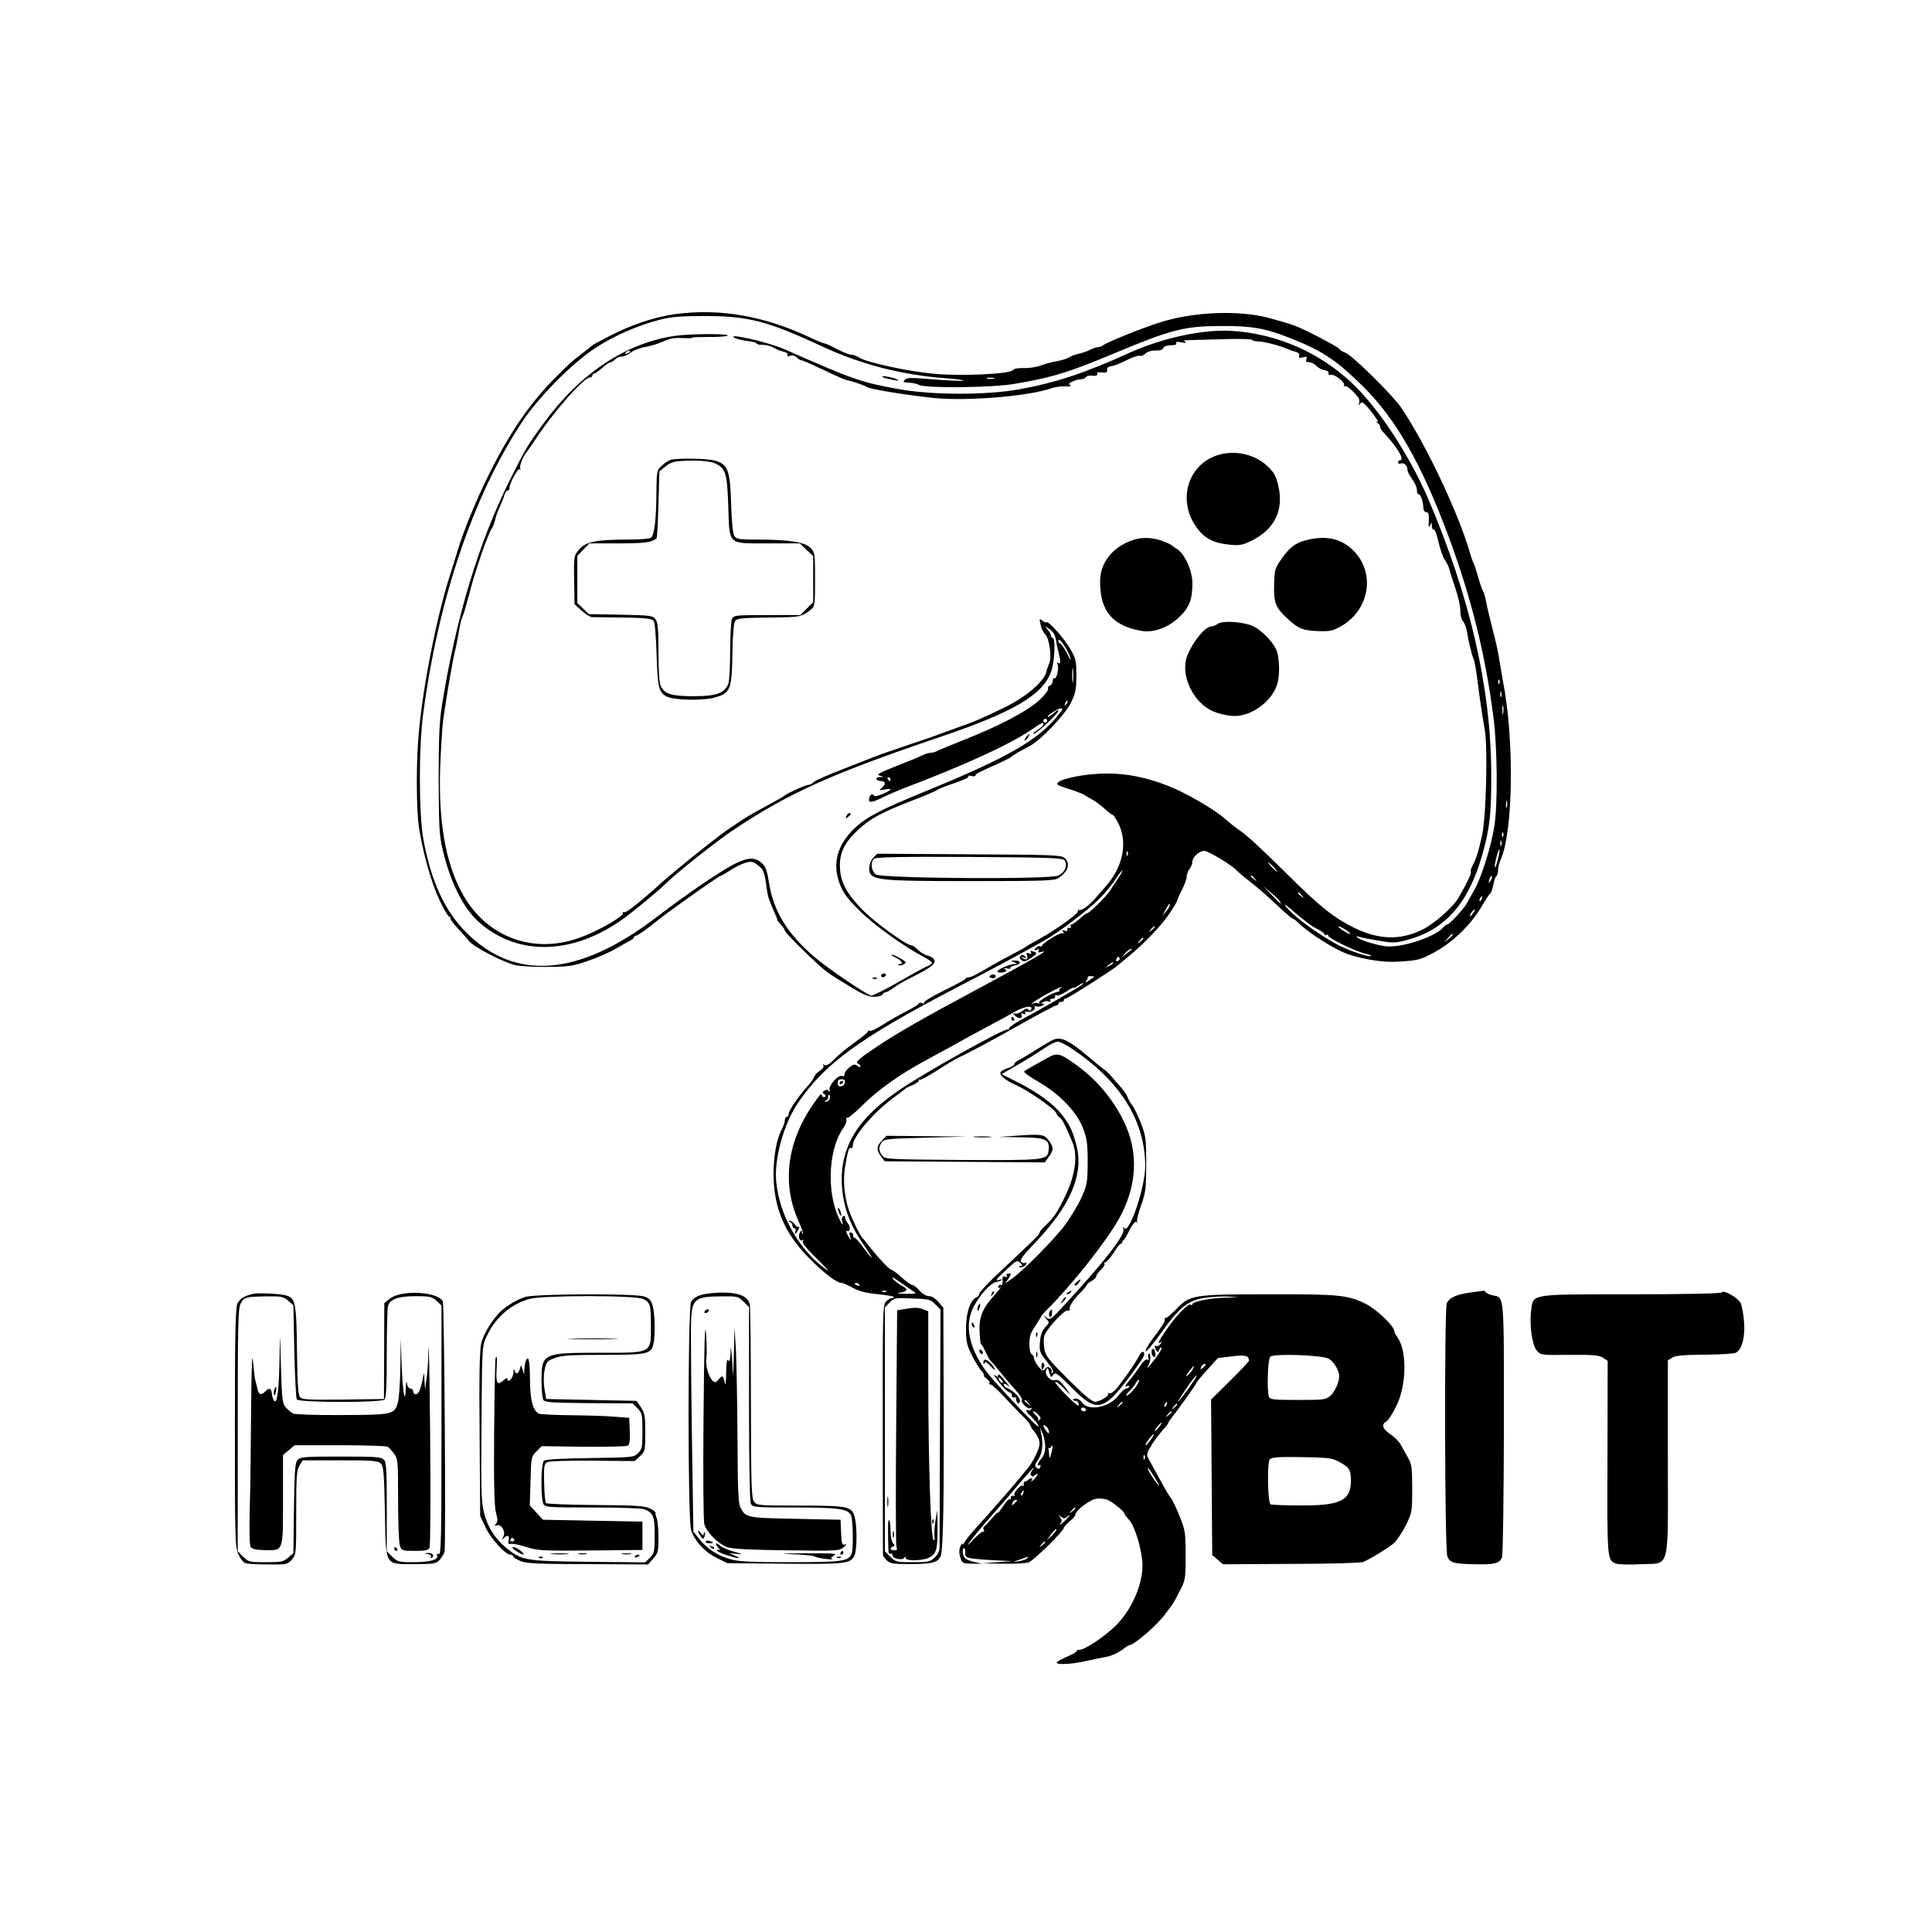 <?xml version="1.0" standalone="no"?>
<!DOCTYPE svg PUBLIC "-//W3C//DTD SVG 20010904//EN"
 "http://www.w3.org/TR/2001/REC-SVG-20010904/DTD/svg10.dtd">
<svg version="1.0" xmlns="http://www.w3.org/2000/svg"
 width="1024pt" height="1024pt" viewBox="0 0 1024 1024"
 preserveAspectRatio="xMidYMid meet">

<g transform="translate(0,1024) scale(0.1,-0.1)"
fill="#000000" stroke="none">
<path d="M3579 8575 c-110 -15 -236 -57 -352 -118 -45 -23 -84 -44 -87 -47 -3
-3 -25 -21 -50 -40 -64 -49 -62 -48 -140 -125 -138 -137 -245 -292 -357 -516
-70 -141 -137 -304 -168 -409 -7 -25 -25 -80 -38 -122 -70 -216 -144 -586
-167 -838 -15 -152 -14 -412 1 -508 21 -135 66 -294 109 -384 23 -49 47 -88
53 -88 5 0 8 -3 4 -6 -3 -4 14 -27 38 -53 24 -25 52 -58 64 -72 20 -25 150
-95 226 -120 26 -9 87 -14 175 -14 125 1 142 3 226 32 50 17 117 46 148 65 31
18 66 37 77 43 10 5 19 13 19 17 0 5 4 8 10 8 8 0 65 40 111 78 58 48 332 242
343 242 3 0 24 13 48 28 24 16 59 33 79 39 32 9 40 8 67 -14 30 -23 34 -33 46
-124 6 -43 12 -60 38 -119 11 -25 20 -46 19 -48 -1 -1 8 -12 19 -24 11 -12 20
-26 20 -31 0 -11 174 -182 221 -217 18 -14 74 -49 124 -79 70 -43 99 -55 130
-54 21 0 41 6 43 12 2 6 8 11 14 11 6 0 25 10 42 23 17 13 56 36 86 51 109 54
138 75 133 95 -3 11 -17 21 -33 25 -16 3 -40 17 -54 31 -14 14 -30 25 -37 25
-24 0 -186 117 -250 180 -84 84 -119 144 -126 214 -8 86 16 142 91 214 68 64
131 98 312 167 54 21 105 43 113 49 7 5 49 22 92 36 44 15 76 30 72 35 -5 4 2
5 15 2 12 -3 22 -2 22 3 0 8 12 14 125 65 33 15 62 30 65 33 5 7 42 29 93 55
63 33 190 166 224 234 24 50 28 70 28 143 0 77 -3 90 -32 140 -32 56 -118 152
-127 142 -3 -3 -13 1 -22 9 -15 12 -16 10 -9 -21 4 -19 15 -43 25 -52 22 -21
36 -127 21 -154 -5 -11 -12 -31 -15 -45 -11 -50 -108 -133 -218 -187 -137 -66
-158 -75 -263 -112 -49 -18 -99 -36 -110 -40 -11 -4 -67 -24 -125 -43 -107
-36 -159 -54 -195 -68 -11 -4 -85 -33 -163 -64 -79 -30 -151 -62 -159 -70 -8
-8 -20 -15 -28 -15 -15 0 -108 -42 -127 -57 -7 -6 -44 -27 -83 -48 -103 -56
-105 -57 -170 -100 -68 -46 -65 -43 -125 -90 -25 -19 -56 -44 -70 -55 -58 -45
-177 -144 -210 -174 -102 -93 -182 -156 -191 -151 -5 4 -8 2 -7 -4 5 -18 -136
-98 -232 -132 -251 -90 -502 9 -626 247 -84 161 -120 372 -111 655 4 102 11
216 16 255 22 152 51 317 65 374 4 14 11 52 17 85 5 33 13 69 18 80 5 11 14
38 20 60 5 22 14 51 18 65 4 14 8 30 9 35 18 65 28 95 58 185 20 57 43 114 51
126 8 12 16 33 19 47 2 13 13 44 24 68 11 24 23 54 26 67 4 12 12 22 17 22 5
0 9 5 9 12 0 25 44 107 54 101 6 -3 8 -3 4 2 -8 8 13 66 32 87 6 7 27 38 48
69 97 148 256 328 290 329 6 0 12 5 12 10 0 6 4 10 9 10 6 0 25 14 43 30 18
17 38 30 44 30 6 0 17 7 24 15 7 8 23 15 35 15 12 0 35 10 50 22 15 12 49 25
75 29 26 4 69 17 95 29 35 16 62 21 101 18 30 -1 54 -1 54 2 0 3 37 4 82 4 45
-1 92 2 103 6 29 12 -195 12 -277 0 -260 -38 -501 -197 -694 -460 -89 -121
-98 -137 -182 -305 -165 -331 -285 -728 -359 -1190 -14 -87 -18 -170 -18 -395
1 -257 3 -294 22 -377 39 -166 109 -307 189 -378 206 -186 504 -178 774 20 72
54 180 143 225 188 52 51 268 222 346 274 296 199 529 303 1108 499 381 129
536 220 581 341 21 55 26 183 8 183 -4 0 -8 5 -8 12 0 6 -8 20 -17 31 -18 20
-18 20 9 3 19 -12 29 -30 34 -54 3 -21 10 -53 15 -72 12 -47 11 -63 -3 -54 -7
5 -8 3 -4 -5 11 -17 -3 -83 -15 -76 -5 4 -9 -3 -9 -13 0 -11 -7 -23 -16 -26
-8 -3 -12 -10 -9 -16 4 -6 -16 -32 -43 -58 -59 -57 -213 -139 -399 -212 -70
-28 -136 -55 -145 -60 -10 -6 -26 -10 -35 -10 -10 0 -29 -6 -43 -13 -14 -7
-76 -33 -138 -57 -92 -36 -109 -46 -90 -51 l23 -7 -23 -1 c-28 -1 -19 -21 9
-21 24 0 25 -18 2 -37 -16 -12 -15 -13 15 -8 17 4 32 4 32 2 0 -11 -81 -44
-86 -36 -9 15 -21 10 -27 -11 -7 -27 12 -26 71 3 26 13 72 33 102 45 330 125
563 232 679 309 70 47 71 48 71 33 0 -6 -15 -19 -32 -30 -18 -11 -27 -20 -20
-20 16 0 132 109 132 123 0 6 -10 1 -23 -11 -13 -12 -27 -22 -31 -22 -16 0 47
44 65 45 15 1 13 -4 -11 -34 -105 -132 -268 -226 -695 -401 -246 -101 -322
-140 -384 -199 -94 -89 -121 -189 -80 -296 18 -47 39 -76 103 -140 77 -77 234
-190 339 -245 26 -14 47 -28 47 -33 0 -4 -12 -13 -27 -19 -16 -7 -86 -45 -156
-86 -71 -40 -134 -71 -140 -69 -41 16 -229 144 -297 202 -146 124 -220 244
-244 396 -11 68 -18 87 -40 106 -34 29 -68 29 -132 -1 -69 -32 -257 -159 -429
-291 -409 -311 -745 -337 -1004 -77 -115 115 -186 271 -227 494 -24 131 -25
485 -1 664 80 607 264 1152 522 1544 89 135 264 312 390 395 98 65 227 121
345 151 59 15 110 19 240 19 229 -1 329 -27 615 -160 214 -99 426 -153 670
-171 55 -4 91 -10 80 -12 -10 -2 -81 1 -157 7 -117 10 -140 10 -152 -2 -12
-12 -9 -14 20 -15 19 -1 44 -6 55 -12 34 -19 386 -15 504 5 203 34 293 62 540
166 295 123 363 140 555 141 161 1 233 -11 363 -62 173 -68 243 -114 381 -248
182 -176 321 -419 468 -817 118 -321 192 -619 234 -950 20 -154 23 -454 5
-570 -16 -106 -66 -267 -103 -335 -17 -30 -36 -65 -43 -77 -15 -29 -93 -113
-104 -113 -5 0 -14 -7 -21 -15 -43 -52 -228 -112 -310 -100 -59 9 -139 35
-147 48 -3 5 -2 7 3 4 6 -3 51 -13 101 -21 83 -15 96 -15 154 0 204 52 330
191 404 448 41 145 50 218 49 436 -1 454 -114 943 -336 1460 -99 230 -267 485
-407 614 -172 160 -395 257 -630 272 -152 10 -371 -37 -549 -118 -232 -105
-381 -155 -576 -191 -174 -32 -468 -32 -645 1 -198 36 -231 47 -606 212 -81
36 -306 87 -263 60 10 -6 40 -14 68 -17 27 -3 50 -9 50 -13 0 -5 15 -8 34 -8
18 0 44 -7 57 -15 13 -8 37 -18 52 -21 16 -4 25 -11 21 -17 -4 -7 1 -9 14 -5
12 4 26 1 35 -9 9 -8 20 -15 26 -15 6 0 58 -23 115 -50 57 -28 113 -53 125
-55 31 -6 94 -28 107 -37 16 -11 224 -45 360 -58 173 -17 494 10 614 51 19 7
53 12 75 11 25 -2 35 1 27 6 -9 6 -6 12 13 20 14 7 34 12 45 12 10 0 22 5 25
10 4 6 14 10 23 9 31 -3 43 1 37 11 -4 6 6 8 25 6 23 -3 30 0 28 12 -2 10 5
18 17 20 22 3 37 9 104 41 24 11 48 18 53 15 5 -3 18 2 29 12 11 10 33 17 54
16 23 -1 38 4 41 13 4 9 20 15 41 15 22 0 32 4 27 11 -4 8 4 9 27 4 22 -4 29
-3 21 3 -10 7 -6 9 15 9 15 0 97 3 181 5 84 3 155 1 158 -3 3 -5 19 -9 35 -9
28 0 109 -21 154 -40 11 -5 30 -12 43 -15 15 -4 21 -12 18 -21 -4 -11 0 -13
19 -8 20 5 24 3 19 -10 -4 -12 0 -16 15 -16 11 0 28 -9 38 -19 10 -11 29 -21
43 -23 15 -2 24 -9 22 -17 -2 -8 3 -11 11 -8 18 7 79 -41 71 -55 -4 -6 -3 -8
3 -5 9 5 39 -19 70 -57 7 -8 10 -23 7 -33 -5 -14 -4 -15 4 -4 8 11 13 11 29
-5 32 -32 79 -99 63 -90 -9 4 -8 2 2 -7 10 -8 15 -16 13 -19 -3 -3 8 -20 24
-37 70 -75 108 -141 81 -141 -5 0 -10 -5 -10 -11 0 -6 6 -9 14 -6 17 7 36 -11
36 -33 0 -9 11 -31 25 -50 14 -19 25 -44 25 -57 0 -13 4 -23 9 -23 11 0 24
-37 25 -70 1 -15 7 -25 16 -25 11 0 15 -11 13 -45 -2 -33 0 -40 7 -25 8 19 9
19 9 -3 1 -13 5 -21 10 -18 5 3 16 -26 25 -65 9 -39 24 -83 34 -97 11 -15 22
-38 25 -52 3 -14 17 -58 31 -98 14 -41 26 -93 26 -117 0 -24 6 -50 14 -58 8
-8 17 -32 21 -53 9 -57 26 -126 36 -149 5 -11 13 -58 19 -105 13 -100 22 -167
40 -270 16 -98 7 -455 -14 -555 -20 -90 -30 -123 -49 -159 -9 -16 -14 -33 -11
-37 4 -8 -19 -57 -64 -135 -31 -54 -130 -141 -196 -173 -115 -56 -231 -52
-360 12 -107 53 -181 112 -352 282 -157 155 -211 204 -254 234 -19 13 -54 40
-77 61 -59 52 -213 141 -308 177 -111 43 -212 63 -317 63 -131 0 -289 -36
-261 -60 4 -3 35 -15 68 -25 33 -11 67 -24 75 -30 8 -6 27 -17 41 -24 14 -7
42 -28 63 -47 20 -19 41 -34 45 -34 4 0 18 -23 32 -51 46 -100 20 -226 -71
-328 -8 -9 -30 -35 -49 -56 -40 -47 -81 -76 -94 -68 -6 3 -7 1 -3 -5 7 -11
-115 -100 -209 -151 -33 -18 -64 -36 -70 -41 -5 -4 -41 -24 -80 -44 -38 -20
-77 -41 -85 -46 -93 -55 -122 -70 -134 -70 -8 0 -16 -3 -18 -7 -1 -5 -53 -33
-114 -63 -62 -30 -109 -59 -106 -64 3 -5 -2 -7 -11 -3 -10 3 -17 3 -17 -2 0
-4 -30 -23 -67 -42 -38 -19 -94 -51 -126 -72 -32 -20 -63 -35 -68 -31 -5 3 -9
1 -9 -3 0 -5 -25 -26 -56 -48 -62 -45 -97 -73 -135 -112 -17 -16 -31 -23 -39
-18 -8 5 -11 4 -6 -3 4 -6 -4 -18 -18 -27 -14 -9 -28 -24 -31 -33 -3 -10 -17
-30 -33 -47 -46 -50 -102 -132 -102 -149 0 -9 -4 -16 -10 -16 -5 0 -10 -8 -10
-17 0 -10 -7 -31 -16 -48 -27 -51 -43 -136 -44 -234 0 -178 55 -313 185 -446
81 -82 149 -135 176 -135 7 0 34 -12 58 -25 31 -18 68 -28 128 -34 46 -5 87
-11 90 -15 4 -3 0 -6 -9 -6 -8 0 -23 -9 -32 -19 -17 -18 -18 -64 -17 -678 0
-362 1 -661 1 -665 0 -5 9 -17 20 -28 17 -17 33 -20 114 -20 126 0 154 7 171
40 15 29 20 319 16 1017 l-1 301 -26 31 c-16 19 -35 31 -50 31 -14 0 -35 12
-51 30 -14 17 -32 30 -39 30 -7 0 -32 18 -56 40 -23 22 -48 40 -54 40 -10 0
-79 74 -125 135 -13 17 -26 32 -29 35 -12 12 -53 96 -70 144 -26 76 -33 163
-20 237 15 85 20 100 31 94 5 -4 9 3 9 13 0 47 109 175 215 253 33 24 62 46
65 50 3 3 20 11 38 18 17 8 32 18 32 24 0 6 3 8 6 4 3 -3 43 19 89 48 46 30
98 61 117 70 52 24 179 92 353 190 88 49 163 89 168 87 4 -1 7 3 7 8 0 6 7 10
15 10 8 0 15 4 15 10 0 5 4 9 8 7 8 -2 254 155 278 177 7 6 31 27 55 46 79 64
175 164 217 227 23 34 42 66 42 70 0 4 11 30 25 57 14 27 25 59 25 70 0 12 7
30 15 40 8 11 15 28 15 38 0 25 36 58 63 58 21 0 149 -77 172 -104 6 -6 26
-24 45 -39 73 -57 92 -74 168 -144 42 -40 80 -73 85 -73 4 0 15 -8 26 -19 59
-59 206 -151 276 -172 91 -28 185 -41 260 -36 104 7 114 10 183 47 99 52 197
147 253 242 22 37 43 70 48 73 5 3 12 23 16 45 4 22 11 42 16 46 5 3 9 17 9
31 0 14 6 39 14 56 67 151 73 643 11 952 -7 39 -16 92 -20 118 -3 26 -18 91
-32 145 -14 53 -30 120 -35 147 -5 28 -13 55 -17 60 -4 6 -16 39 -26 75 -10
36 -21 70 -25 75 -3 6 -12 30 -19 55 -60 209 -236 581 -365 770 -45 66 -256
274 -293 289 -18 7 -33 17 -33 20 0 9 -183 105 -241 126 -24 9 -86 27 -138 41
-159 41 -398 31 -573 -25 -98 -31 -287 -107 -302 -122 -6 -5 -17 -9 -25 -9 -9
0 -28 -6 -43 -14 -15 -8 -42 -17 -60 -21 -18 -4 -42 -13 -53 -20 -11 -7 -41
-16 -65 -20 -25 -4 -63 -14 -85 -23 -22 -8 -62 -14 -89 -13 -29 1 -52 -3 -56
-10 -14 -22 -276 -34 -424 -20 -141 14 -352 60 -391 85 -14 9 -33 16 -44 16
-10 0 -45 14 -76 30 -31 17 -61 30 -66 30 -6 0 -42 15 -82 34 -242 113 -473
152 -708 121z m-239 -199 c0 -2 -7 -7 -16 -10 -8 -3 -12 -2 -9 4 6 10 25 14
25 6z m1928 -143 c-10 -2 -26 -2 -35 0 -10 3 -2 5 17 5 19 0 27 -2 18 -5z
m376 -1420 c13 -21 27 -49 30 -63 4 -14 -5 -1 -19 28 -15 28 -31 52 -36 52 -5
0 -9 5 -9 10 0 18 9 11 34 -27z m43 -185 c-2 -18 -4 -4 -4 32 0 36 2 50 4 33
2 -18 2 -48 0 -65z m2260 -10 c-3 -8 -6 -5 -6 6 -1 11 2 17 5 13 3 -3 4 -12 1
-19z m10 -70 c-3 -7 -5 -2 -5 12 0 14 2 19 5 13 2 -7 2 -19 0 -25z m-2306 -41
c-10 -9 -11 -8 -5 6 3 10 9 15 12 12 3 -3 0 -11 -7 -18z m2316 -49 c-2 -13 -4
-5 -4 17 -1 22 1 32 4 23 2 -10 2 -28 0 -40z m-2417 -38 c0 -5 -4 -10 -10 -10
-5 0 -10 5 -10 10 0 6 5 10 10 10 6 0 10 -4 10 -10z m-830 -310 c0 -5 -2 -10
-4 -10 -3 0 -8 5 -11 10 -3 6 -1 10 4 10 6 0 11 -4 11 -10z m3267 -147 c-3
-10 -5 -4 -5 12 0 17 2 24 5 18 2 -7 2 -21 0 -30z m-20 -155 c-3 -8 -6 -5 -6
6 -1 11 2 17 5 13 3 -3 4 -12 1 -19z m-10 -50 c-3 -7 -5 -2 -5 12 0 14 2 19 5
13 2 -7 2 -19 0 -25z m-18 -72 c-6 -26 -13 -45 -16 -43 -2 3 1 26 8 51 6 26
13 45 16 43 2 -3 -1 -26 -8 -51z m-1962 22 c-3 -8 -6 -5 -6 6 -1 11 2 17 5 13
3 -3 4 -12 1 -19z m773 -63 c13 -14 21 -25 18 -25 -2 0 -15 11 -28 25 -13 14
-21 25 -18 25 2 0 15 -11 28 -25z m-827 -65 c-15 -24 -35 -53 -43 -65 -20 -30
-107 -115 -117 -115 -5 0 -23 -13 -41 -30 -18 -16 -38 -30 -43 -30 -6 0 -7 -5
-4 -10 4 -6 1 -9 -7 -8 -7 2 -12 -2 -11 -9 2 -8 -4 -10 -14 -6 -12 5 -14 3 -8
-7 5 -8 4 -11 -3 -6 -10 6 -103 -50 -110 -67 -2 -4 -7 -5 -12 -2 -4 3 -13 -2
-20 -10 -11 -13 -10 -14 5 -9 13 6 16 4 10 -5 -6 -10 -2 -11 16 -6 46 13 -29
-30 -341 -198 -286 -153 -420 -230 -524 -299 -104 -69 -127 -89 -108 -96 6 -2
12 -8 12 -14 0 -6 -6 -5 -15 2 -13 11 -21 10 -43 -7 -15 -12 -26 -28 -26 -36
1 -10 -4 -13 -14 -10 -20 8 -73 -53 -65 -75 3 -11 2 -13 -4 -5 -6 8 -13 9 -23
2 -13 -7 -13 -10 -1 -18 8 -5 9 -11 3 -15 -6 -3 -12 0 -15 6 -2 7 -6 11 -8 8
-112 -141 -169 -289 -168 -440 0 -79 18 -159 53 -236 14 -31 24 -59 21 -62 -3
-3 -5 1 -5 9 -1 10 -3 10 -10 -3 -12 -20 -2 -51 13 -41 6 4 7 1 2 -6 -5 -8 22
-41 76 -94 46 -45 69 -71 51 -58 -146 104 -251 288 -268 470 -11 120 40 305
116 416 140 207 327 343 835 608 208 108 291 152 465 249 75 41 242 168 298
225 32 33 71 81 87 106 16 25 31 44 33 42 2 -2 -9 -22 -25 -45z m728 3 c13
-16 12 -17 -3 -4 -10 7 -18 15 -18 17 0 8 8 3 21 -13z m1250 -10 c-12 -20 -14
-14 -5 12 4 9 9 14 11 11 3 -2 0 -13 -6 -23z m-1118 -110 c14 -23 2 -14 -43
34 l-45 47 40 -34 c22 -18 44 -39 48 -47z m118 30 c13 -16 12 -17 -3 -4 -10 7
-18 15 -18 17 0 8 8 3 21 -13z m952 -18 c-3 -9 -8 -14 -10 -11 -3 3 -2 9 2 15
9 16 15 13 8 -4z m-1653 -34 c0 -5 -9 -19 -20 -32 l-20 -24 17 32 c19 34 23
39 23 24z m645 -22 c56 -50 110 -91 141 -105 19 -9 34 -21 34 -26 0 -5 5 -6
10 -3 6 3 10 1 10 -5 0 -13 148 -84 198 -95 18 -4 31 -9 28 -12 -8 -8 -108 25
-171 57 -87 46 -191 118 -249 173 -47 45 -47 57 -1 16z m963 -19 c-7 -10 -14
-17 -17 -15 -4 4 18 35 25 35 2 0 -1 -9 -8 -20z m-1688 -74 c0 -2 -8 -10 -17
-17 -16 -13 -17 -12 -4 4 13 16 21 21 21 13z m1015 -16 c17 -11 26 -20 20 -20
-5 0 -23 9 -40 20 -16 11 -25 20 -20 20 6 0 24 -9 40 -20z m565 -23 c0 -2 -10
-12 -22 -23 l-23 -19 19 23 c18 21 26 27 26 19z m-1640 -21 c0 -2 -8 -10 -17
-17 -16 -13 -17 -12 -4 4 13 16 21 21 21 13z m-61 -59 c-2 -1 -15 -11 -29 -22
l-25 -20 19 23 c11 12 24 22 29 22 6 0 8 -1 6 -3z m-65 -46 c3 -5 -1 -11 -9
-14 -9 -4 -12 -1 -8 9 6 16 10 17 17 5z m-34 -26 c0 -2 -10 -9 -22 -15 -22
-11 -22 -10 -4 4 21 17 26 19 26 11z m-100 -71 c0 -1 -12 -10 -27 -20 -20 -13
-25 -13 -16 -2 7 8 11 17 8 19 -2 3 5 5 15 5 11 0 20 -1 20 -2z m-65 -43 c-11
-11 -214 -128 -322 -186 -40 -21 -69 -43 -66 -48 3 -6 1 -7 -5 -3 -14 8 -406
-209 -557 -309 -237 -156 -333 -311 -323 -514 6 -111 41 -209 107 -306 28 -40
51 -77 51 -81 0 -4 -18 18 -41 49 -22 32 -44 57 -50 57 -5 0 -8 5 -7 11 2 6
-3 14 -11 16 -10 4 -11 -1 -6 -18 9 -28 3 -24 -15 10 -6 13 -8 21 -2 17 17
-10 22 22 7 38 -8 8 -15 22 -15 31 0 9 -5 13 -11 9 -6 -3 -9 -15 -6 -25 9 -32
-1 -21 -21 24 -62 142 -49 364 29 470 11 16 18 35 15 43 -3 8 -2 13 3 9 5 -3
38 23 73 58 92 92 202 170 354 252 72 39 148 80 224 123 25 14 77 41 115 62
39 20 95 51 126 69 52 29 98 34 83 9 -4 -7 -9 -6 -14 1 -4 8 -14 6 -31 -7 -13
-11 -31 -17 -39 -14 -12 4 -12 1 2 -13 17 -18 43 -12 32 7 -5 8 -1 9 10 5 11
-5 15 -3 10 4 -4 7 -1 10 7 7 20 -7 51 11 43 24 -4 6 -3 8 4 5 5 -4 21 -3 34
2 13 6 16 10 8 11 -13 0 -13 2 -1 9 8 5 21 7 29 3 9 -3 13 -1 9 5 -4 6 1 10
11 9 9 0 16 5 14 12 -1 8 2 10 8 7 6 -4 29 5 51 19 21 15 39 24 39 21 0 -4 10
1 22 9 25 18 37 21 23 7z m-113 -18 c-6 -2 -10 -8 -8 -12 3 -4 0 -8 -7 -8 -23
-1 -107 -49 -100 -58 5 -4 1 -6 -8 -2 -9 3 -22 1 -28 -4 -7 -6 -8 -5 -2 2 12
15 142 87 156 87 6 0 4 -2 -3 -5z m-1144 -500 c-5 -26 -38 -29 -38 -4 0 15 6
21 21 21 14 0 19 -5 17 -17z m-81 -88 c-4 -8 -12 -15 -19 -14 -10 0 -10 2 0 6
6 2 12 12 12 21 0 8 3 13 6 9 4 -3 4 -13 1 -22z m442 -1018 c22 -15 21 -15
-40 -14 -35 0 -50 2 -34 5 44 5 51 18 19 35 -16 8 -38 25 -49 37 -13 16 -4 12
30 -12 28 -19 61 -42 74 -51z m-284 33 c3 -6 -1 -7 -9 -4 -18 7 -21 14 -7 14
6 0 13 -4 16 -10z m142 -36 c-3 -3 -12 -4 -19 -1 -8 3 -5 6 6 6 11 1 17 -2 13
-5z m260 -67 l28 -28 -3 -612 c-1 -336 -2 -627 -2 -645 0 -23 -8 -40 -26 -57
-24 -23 -35 -25 -116 -25 -86 0 -91 1 -119 29 l-29 29 0 647 0 646 25 25 c25
25 30 26 120 22 88 -3 97 -5 122 -31z"/>
<path d="M5465 5190 c4 -6 -1 -7 -11 -3 -13 5 -16 3 -11 -10 8 -21 -4 -29 -23
-15 -12 8 -11 8 5 3 16 -5 18 -4 8 6 -9 9 -16 10 -23 3 -8 -8 -6 -15 4 -23 12
-10 22 -8 51 12 29 19 33 26 20 31 -23 8 -27 8 -20 -4z"/>
<path d="M5375 5140 c17 -7 17 -9 3 -9 -30 -2 -100 -33 -91 -42 5 -5 19 -6 32
-2 17 4 20 8 9 15 -9 7 -7 8 10 5 12 -3 20 -2 17 3 -2 4 9 10 26 14 34 6 31
26 -4 25 -21 0 -21 -1 -2 -9z"/>
<path d="M5251 5071 c-10 -6 -9 -10 3 -14 8 -3 18 -2 21 3 8 13 -9 20 -24 11z"/>
<path d="M4188 3763 c6 -2 12 -11 12 -19 0 -8 5 -14 11 -14 6 0 9 -7 5 -15 -8
-23 2 -18 15 8 6 12 8 19 4 15 -5 -5 -14 1 -22 12 -8 11 -20 20 -26 19 -9 0
-9 -2 1 -6z"/>
<path d="M5360 4840 c0 -5 5 -10 11 -10 5 0 7 5 4 10 -3 6 -8 10 -11 10 -2 0
-4 -4 -4 -10z"/>
<path d="M4441 3835 c1 -19 18 -51 18 -35 0 8 -4 22 -9 30 -5 8 -9 11 -9 5z"/>
<path d="M4450 4499 c0 -5 5 -7 10 -4 6 3 10 8 10 11 0 2 -4 4 -10 4 -5 0 -10
-5 -10 -11z"/>
<path d="M4790 3301 l-35 -6 -5 -613 c-3 -337 -2 -623 1 -637 6 -19 3 -23 -12
-22 -22 1 -25 13 -6 20 10 4 10 7 0 18 -7 7 -13 37 -13 65 0 29 -3 55 -8 57
-6 4 -7 -42 -3 -166 1 -10 6 -15 11 -12 6 3 10 0 10 -8 0 -18 52 -29 62 -14 6
9 8 9 8 0 0 -19 96 -16 130 4 34 20 40 46 39 162 l-1 86 -10 -55 c-5 -30 -7
-68 -5 -83 2 -16 0 -24 -5 -19 -15 15 -27 399 -28 825 l0 387 -26 10 c-27 11
-49 11 -104 1z"/>
<path d="M4703 2280 c0 -25 2 -35 4 -22 2 12 2 32 0 45 -2 12 -4 2 -4 -23z"/>
<path d="M4941 2174 c0 -11 3 -14 6 -6 3 7 2 16 -1 19 -3 4 -6 -2 -5 -13z"/>
<path d="M4732 2105 c0 -16 2 -22 5 -12 2 9 2 23 0 30 -3 6 -5 -1 -5 -18z"/>
<path d="M4681 8240 c7 -4 32 -10 54 -14 35 -5 37 -4 15 5 -29 13 -92 21 -69
9z"/>
<path d="M6424 7816 c-135 -63 -176 -234 -87 -364 43 -64 92 -90 180 -99 54
-5 69 -2 116 21 123 60 173 163 142 293 -12 50 -22 69 -57 102 -76 72 -198 92
-294 47z"/>
<path d="M3555 7803 c-11 -3 -32 -17 -47 -31 -27 -25 -28 -28 -29 -146 -1
-145 -11 -225 -30 -237 -8 -5 -66 -9 -130 -9 -160 0 -216 -12 -250 -53 -27
-32 -28 -34 -26 -160 l2 -129 37 -34 c21 -19 46 -34 55 -35 10 0 84 -1 165 -2
105 -1 151 -6 160 -15 9 -9 14 -62 18 -180 5 -174 12 -201 52 -223 38 -21 197
-24 260 -5 80 23 87 43 90 236 2 99 7 158 14 169 11 14 38 16 179 18 171 2
172 2 228 46 15 12 17 33 17 155 0 132 -1 143 -22 166 -28 32 -111 46 -278 46
-104 0 -116 2 -128 20 -8 13 -14 75 -17 171 -5 176 -17 207 -83 227 -38 12
-196 15 -237 5z m230 -17 c61 -26 69 -51 75 -227 7 -212 -7 -199 211 -199
l168 0 35 -34 36 -33 0 -123 0 -122 -34 -34 -34 -34 -176 0 c-163 0 -176 -1
-186 -19 -5 -11 -10 -85 -10 -170 0 -82 -4 -161 -10 -175 -19 -50 -63 -66
-183 -66 -119 0 -155 11 -175 55 -8 16 -12 81 -12 178 0 119 -3 157 -15 174
-14 20 -25 22 -184 25 l-170 3 -30 29 -31 30 0 125 0 125 32 33 32 33 154 0
c137 0 178 5 202 27 3 3 7 83 10 180 l5 175 30 24 c35 28 48 31 148 33 47 0
91 -5 112 -13z"/>
<path d="M6000 7376 c-59 -21 -102 -53 -132 -97 -33 -50 -42 -92 -35 -168 11
-124 80 -192 219 -215 62 -11 143 19 198 73 54 51 70 94 70 181 0 64 -40 153
-80 179 -14 8 -27 18 -30 21 -3 3 -25 14 -50 23 -54 20 -111 21 -160 3z"/>
<path d="M6916 7375 c-54 -15 -84 -39 -129 -105 -29 -41 -32 -53 -34 -129 -3
-96 8 -122 71 -180 57 -53 82 -63 162 -66 64 -2 78 1 122 26 154 88 184 289
60 406 -64 61 -147 77 -252 48z"/>
<path d="M6455 6934 c-10 -8 -26 -14 -34 -14 -32 -1 -92 -71 -125 -147 -33
-74 -7 -178 61 -251 42 -45 92 -67 169 -76 93 -11 210 68 242 163 15 43 15
124 1 175 -14 50 -96 132 -147 145 -64 18 -147 20 -167 5z"/>
<path d="M5440 6335 c-7 -9 -11 -17 -9 -20 3 -2 10 5 17 15 14 24 10 26 -8 5z"/>
<path d="M4486 5914 c-5 -14 -4 -15 9 -4 17 14 19 20 6 20 -5 0 -12 -7 -15
-16z"/>
<path d="M4628 5693 c-12 -13 -21 -36 -21 -54 0 -65 30 -69 538 -69 392 0 443
2 465 16 53 35 65 77 32 107 -16 15 -72 17 -506 19 l-487 3 -21 -22z m1015
-14 c17 -27 0 -65 -35 -80 -50 -21 -932 -15 -965 6 -25 17 -31 63 -11 83 9 9
130 12 507 10 439 -3 495 -5 504 -19z"/>
<path d="M4748 5164 c32 -16 43 -34 20 -34 -6 0 -9 -2 -6 -5 6 -7 38 5 38 14
0 8 -59 41 -73 41 -7 0 3 -8 21 -16z"/>
<path d="M4670 5070 c0 -5 4 -10 9 -10 6 0 13 5 16 10 3 6 -1 10 -9 10 -9 0
-16 -4 -16 -10z"/>
<path d="M4628 5053 c7 -3 16 -2 19 1 4 3 -2 6 -13 5 -11 0 -14 -3 -6 -6z"/>
<path d="M5585 4730 c-11 -4 -49 -26 -85 -49 -36 -23 -79 -49 -97 -58 -18 -9
-30 -20 -27 -24 2 -4 -12 -13 -31 -19 -19 -6 -37 -16 -41 -21 -10 -16 24 -45
79 -69 62 -27 207 -127 215 -149 3 -9 11 -20 19 -24 12 -8 31 -44 67 -131 29
-69 16 -171 -35 -279 -41 -88 -66 -124 -111 -166 -16 -14 -28 -29 -28 -34 0
-10 -16 -26 -203 -201 -65 -60 -117 -116 -117 -123 0 -8 -6 -16 -14 -19 -33
-13 -56 -81 -56 -165 0 -69 4 -88 31 -142 17 -34 40 -72 52 -84 11 -13 16 -23
12 -23 -5 0 1 -7 13 -16 12 -8 19 -20 16 -26 -4 -6 -3 -8 3 -5 5 3 38 -26 74
-65 35 -38 81 -86 102 -106 20 -19 37 -40 37 -45 0 -5 11 -22 25 -39 14 -17
25 -42 25 -59 0 -29 -38 -105 -70 -140 -8 -9 -28 -34 -45 -54 -29 -37 -164
-190 -235 -268 -19 -21 -40 -48 -47 -60 -7 -12 -13 -17 -13 -12 -1 6 -6 -1
-11 -14 -6 -16 -6 -35 1 -56 10 -31 13 -32 63 -33 l52 0 -40 9 c-22 5 -44 14
-49 19 -13 13 -18 48 -8 54 5 3 8 -7 8 -22 -1 -25 3 -28 49 -34 28 -3 84 -7
125 -9 l75 -3 -80 -6 -80 -6 112 -2 c61 -1 122 2 135 7 30 12 188 168 188 186
0 3 14 18 30 32 17 13 30 30 30 36 0 19 74 77 108 83 18 4 46 1 63 -6 28 -12
89 -62 89 -73 0 -4 11 -18 24 -32 28 -30 62 -136 70 -216 11 -107 -49 -254
-139 -344 -55 -55 -161 -127 -190 -129 -13 0 -21 -4 -19 -7 2 -4 -21 -17 -51
-30 -30 -13 -55 -27 -55 -31 0 -13 81 -9 155 8 39 9 89 19 112 23 23 4 57 20
77 34 19 15 38 27 41 27 25 0 149 107 191 165 16 22 31 42 34 45 3 3 21 34 39
70 34 64 35 67 35 195 0 123 -2 134 -32 209 -17 43 -38 86 -45 95 -8 9 -30 45
-49 81 -20 36 -46 84 -59 107 -24 42 -24 43 -6 76 17 31 45 70 81 110 9 9 17
20 18 25 1 4 5 12 10 17 41 52 138 187 138 193 0 4 26 36 58 71 l57 63 74 9
c73 9 90 4 91 -23 0 -4 -45 -52 -100 -106 l-101 -100 3 -412 3 -412 28 -24 29
-25 361 2 c199 0 371 5 382 10 43 19 134 75 162 99 16 15 45 57 64 95 33 68
34 73 34 195 0 115 -2 128 -25 169 -14 24 -31 55 -38 68 -8 13 -31 37 -53 51
-42 30 -49 51 -21 68 10 6 33 41 51 78 56 109 60 293 9 366 -10 13 -18 29 -18
35 0 26 -96 118 -153 145 -93 46 -144 51 -502 50 -408 0 -428 -3 -498 -76 -28
-29 -54 -51 -58 -49 -4 3 -6 -1 -5 -8 1 -13 -9 -29 -72 -113 -18 -25 -32 -50
-30 -56 2 -6 36 34 76 89 99 140 145 178 230 193 37 6 94 10 127 8 l60 -4 -72
-2 c-80 -2 -173 -21 -173 -34 0 -5 -4 -6 -10 -3 -12 8 -80 -62 -130 -136 -42
-62 -48 -75 -27 -63 8 5 8 3 -2 -9 -7 -9 -17 -14 -22 -11 -11 7 -11 -7 0 -24
6 -11 10 -10 15 4 3 9 9 14 13 11 3 -4 -12 -29 -33 -57 -40 -52 -52 -63 -35
-32 11 21 11 63 -1 56 -4 -3 -4 -12 -1 -21 4 -11 2 -14 -5 -9 -7 4 -23 -9 -39
-34 -16 -23 -41 -58 -58 -78 -22 -26 -25 -34 -12 -29 11 4 16 3 12 -3 -3 -6
-12 -10 -18 -10 -7 -1 -25 -18 -42 -40 -48 -61 -159 -81 -190 -33 -8 12 -24
21 -34 20 -21 -1 -18 -12 2 -12 7 0 13 -9 15 -20 3 -13 -19 3 -64 47 -37 38
-65 71 -61 74 3 4 25 -13 48 -37 23 -24 35 -35 28 -24 -44 62 -59 76 -78 70
-24 -7 -56 29 -46 52 6 15 8 15 12 3 14 -44 13 -44 26 -26 11 14 22 7 97 -69
142 -142 171 -132 354 123 27 37 36 56 28 64 -7 7 -15 1 -26 -21 -19 -36 -46
-75 -101 -149 -26 -35 -45 -50 -54 -47 -9 3 -12 3 -8 -1 10 -10 -43 -44 -70
-44 -15 0 -61 39 -142 120 -108 108 -120 123 -126 164 -4 24 -4 53 0 65 12 39
111 145 126 135 5 -3 9 -2 8 3 -4 17 16 49 53 87 21 21 38 42 38 45 0 4 11 14
25 21 14 7 25 19 25 25 0 6 11 22 25 35 13 12 22 27 19 31 -3 5 -1 9 5 9 6 0
25 22 43 49 17 28 34 49 37 48 3 -1 7 2 8 7 1 5 5 12 10 15 4 3 18 27 31 54
14 27 28 44 34 41 6 -4 8 -3 5 3 -3 5 6 43 21 84 24 68 27 87 27 219 0 135 -2
150 -28 217 -16 40 -36 82 -46 95 -10 13 -21 32 -25 43 -3 11 -19 34 -34 51
-16 17 -37 42 -48 55 -10 13 -29 31 -40 39 -12 8 -52 41 -90 73 -95 81 -141
103 -179 87z m96 -48 c258 -173 388 -382 389 -623 0 -112 -86 -365 -112 -328
-7 10 -8 8 -3 -7 8 -30 -106 -177 -309 -396 -78 -85 -81 -87 -101 -70 -20 17
-20 17 -1 -6 19 -22 19 -22 -4 -47 -17 -18 -25 -40 -28 -77 -4 -50 -2 -56 37
-105 29 -35 38 -54 30 -59 -7 -4 -9 -3 -6 3 4 6 1 16 -7 22 -10 9 -16 7 -26
-4 -12 -14 -16 -13 -36 12 -13 15 -23 36 -24 45 0 9 -5 18 -12 20 -6 2 -12 25
-12 54 0 40 6 59 32 97 17 27 32 50 32 52 0 3 13 17 28 32 129 128 313 359
381 480 100 178 108 360 24 527 -59 117 -143 216 -249 292 -88 63 -100 66
-154 36 -25 -14 -61 -34 -80 -45 -19 -10 -38 -22 -42 -26 -4 -4 31 -29 78 -56
112 -65 202 -159 235 -247 20 -53 24 -81 24 -178 -1 -107 -3 -120 -32 -185
-17 -38 -57 -105 -88 -147 -57 -77 -221 -243 -284 -287 l-34 -24 18 26 c16 25
16 27 1 27 -11 0 -14 -5 -10 -12 5 -7 2 -9 -9 -5 -12 5 -15 0 -13 -21 2 -20
-9 -39 -40 -73 -67 -73 -86 -119 -82 -199 2 -38 5 -66 7 -64 2 2 13 -15 23
-38 11 -23 22 -45 26 -48 4 -3 25 -27 47 -55 22 -27 59 -71 83 -97 24 -26 41
-52 38 -57 -9 -14 32 -53 46 -45 7 4 8 3 4 -5 -4 -6 -12 -9 -17 -6 -16 10 -10
-10 9 -26 27 -25 53 -59 44 -59 -12 0 -242 245 -280 298 -88 124 -110 241 -63
333 32 63 91 129 120 134 13 2 26 7 30 11 3 4 -2 4 -12 1 -27 -10 -18 3 41 57
49 46 54 48 70 33 12 -13 13 -17 2 -17 -7 0 -11 -2 -8 -5 8 -8 38 6 38 18 0 6
-3 7 -7 4 -3 -4 -12 -2 -20 4 -10 9 4 29 72 101 189 198 259 362 221 515 -20
78 -37 114 -81 169 -46 56 -125 114 -228 166 l-88 45 88 51 c48 28 111 67 138
86 28 19 59 35 70 35 11 1 45 -16 76 -37z m1361 -1643 c15 -8 35 -31 44 -52
15 -32 15 -43 5 -78 -7 -23 -24 -52 -38 -65 -25 -23 -32 -24 -173 -24 -126 0
-149 2 -154 16 -12 30 -7 199 7 213 17 18 270 9 309 -10z m-652 -33 c0 -2 -7
-9 -15 -16 -13 -11 -14 -10 -9 4 5 14 24 23 24 12z m-69 -24 c-5 -10 -18 -25
-27 -33 -11 -9 -9 -2 6 19 26 35 36 42 21 14z m-22 -102 c-28 -38 -53 -70 -56
-70 -2 0 18 31 44 70 26 38 51 70 55 70 4 0 -15 -31 -43 -70z m-277 12 c-24
-32 -52 -58 -52 -47 0 4 8 15 18 24 11 9 24 27 31 39 7 13 15 21 18 18 3 -2
-4 -18 -15 -34z m-571 -89 c13 -16 12 -17 -3 -4 -10 7 -18 15 -18 17 0 8 8 3
21 -13z m499 3 c0 -2 -8 -10 -17 -17 -16 -13 -17 -12 -4 4 13 16 21 21 21 13z
m233 -11 c-3 -9 -8 -14 -10 -11 -3 3 -2 9 2 15 9 16 15 13 8 -4z m57 1 c0 -2
-8 -10 -17 -17 -16 -13 -17 -12 -4 4 13 16 21 21 21 13z m-485 -26 c3 -5 -1
-10 -9 -10 -9 0 -16 5 -16 10 0 6 4 10 9 10 6 0 13 -4 16 -10z m-251 -29 c14
-15 15 -21 4 -27 -7 -4 -10 -4 -6 1 4 4 -2 16 -14 26 -11 11 -17 19 -11 19 5
0 18 -9 27 -19z m706 15 c0 -2 -8 -10 -17 -17 -16 -13 -17 -12 -4 4 13 16 21
21 21 13z m-67 -80 c-10 -13 -20 -22 -22 -20 -4 4 29 44 36 44 2 0 -4 -11 -14
-24z m-583 -24 c0 -13 -3 -12 -15 4 -19 25 -19 40 0 24 8 -7 15 -20 15 -28z
m-20 -78 c0 -27 -7 -49 -20 -64 -21 -24 -27 -46 -10 -35 6 3 7 -1 4 -10 -5
-12 -10 -13 -20 -4 -11 9 -10 16 8 42 23 33 29 86 16 142 l-7 30 14 -30 c8
-16 14 -48 15 -71z m560 36 c-12 -16 -24 -30 -26 -30 -7 0 5 20 24 43 24 27
25 20 2 -13z m-529 -39 c7 11 9 11 8 -1 -1 -8 -5 -26 -9 -40 -7 -23 -8 -23 -9
-3 -1 12 -3 27 -4 35 -2 7 -2 9 1 4 2 -4 8 -2 13 5z m496 -63 c-3 -8 -6 -5 -6
6 -1 11 2 17 5 13 3 -3 4 -12 1 -19z m1023 -12 c63 -33 70 -44 70 -106 0 -104
-58 -132 -277 -129 -75 0 -142 3 -148 5 -16 6 -20 221 -5 239 9 11 45 14 168
12 132 -2 163 -5 192 -21z m-1620 -51 c-16 -19 -3 -40 16 -24 23 19 16 0 -8
-24 -13 -12 -20 -18 -15 -13 14 18 7 29 -10 15 -9 -8 -19 -13 -22 -12 -3 1 -5
-5 -5 -12 1 -8 -2 -13 -6 -10 -11 7 -52 -40 -43 -49 5 -4 1 -6 -7 -4 -8 2 -14
-3 -12 -10 1 -8 -1 -11 -6 -8 -4 3 -20 -14 -35 -37 -15 -22 -27 -38 -27 -34 0
4 -15 -9 -32 -30 -18 -21 -37 -41 -42 -44 -5 -4 -5 -12 -2 -18 4 -6 3 -10 -2
-9 -6 2 -27 -15 -48 -37 -77 -83 -11 5 86 115 56 63 129 148 162 188 34 39 63
72 66 72 2 0 -1 -7 -8 -15z m641 -22 c38 -61 42 -69 19 -43 -22 27 -53 80 -46
80 2 0 15 -17 27 -37z m-688 -98 c-3 -9 -8 -14 -10 -11 -3 3 -2 9 2 15 9 16
15 13 8 -4z m-33 -39 c0 -2 -7 -9 -15 -16 -13 -11 -14 -10 -9 4 5 14 24 23 24
12z m310 -40 c0 -2 -8 -10 -17 -17 -16 -13 -17 -12 -4 4 13 16 21 21 21 13z
m-45 -46 c28 23 15 4 -17 -26 -18 -16 -26 -21 -19 -11 11 14 11 20 0 35 -13
15 -12 16 4 3 14 -11 20 -11 32 -1z m-79 -98 l-29 -27 23 32 c13 18 26 30 29
28 3 -3 -8 -18 -23 -33z m-36 -36 c0 -2 -8 -10 -17 -17 -16 -13 -17 -12 -4 4
13 16 21 21 21 13z m-96 -86 c-5 -5 -25 -12 -44 -15 -35 -5 -35 -5 5 9 51 18
51 18 39 6z"/>
<path d="M5707 3446 c-10 -8 -14 -16 -10 -19 5 -3 14 3 21 14 14 22 13 23 -11
5z"/>
<path d="M5290 3419 c0 -5 5 -7 10 -4 6 3 10 8 10 11 0 2 -4 4 -10 4 -5 0 -10
-5 -10 -11z"/>
<path d="M5256 3383 c-6 -14 -5 -15 5 -6 7 7 10 15 7 18 -3 3 -9 -2 -12 -12z"/>
<path d="M5660 3390 c-9 -6 -10 -10 -3 -10 6 0 15 5 18 10 8 12 4 12 -15 0z"/>
<path d="M5631 3347 c-13 -21 -12 -21 5 -5 10 10 16 20 13 22 -3 3 -11 -5 -18
-17z"/>
<path d="M5183 3315 c-3 -9 -3 -18 -1 -21 3 -3 8 4 11 16 6 23 -1 27 -10 5z"/>
<path d="M5567 3293 c-10 -9 -9 -33 1 -33 4 0 8 9 8 20 0 23 0 22 -9 13z"/>
<path d="M5150 3221 c0 -6 4 -13 10 -16 6 -3 7 1 4 9 -7 18 -14 21 -14 7z"/>
<path d="M5491 3164 c0 -11 3 -14 6 -6 3 7 2 16 -1 19 -3 4 -6 -2 -5 -13z"/>
<path d="M5190 3081 c0 -5 5 -13 10 -16 6 -3 10 -2 10 4 0 5 -4 13 -10 16 -5
3 -10 2 -10 -4z"/>
<path d="M5492 3060 c0 -14 2 -19 5 -12 2 6 2 18 0 25 -3 6 -5 1 -5 -13z"/>
<path d="M5215 3030 c-4 -6 -4 -14 -1 -17 3 -4 6 -1 6 6 0 7 14 -3 31 -21 17
-18 27 -24 21 -13 -16 32 -49 58 -57 45z"/>
<path d="M5520 3001 c0 -25 6 -27 13 -6 4 8 2 17 -3 20 -6 4 -10 -3 -10 -14z"/>
<path d="M5287 2924 c34 -43 51 -60 68 -66 6 -1 9 -9 8 -16 0 -7 5 -11 12 -8
7 2 12 -2 11 -11 0 -9 4 -18 10 -20 7 -2 11 4 10 14 -1 19 -39 55 -68 66 -10
3 -18 12 -18 18 0 8 6 7 18 -2 16 -13 16 -13 2 6 -32 42 -50 59 -50 46 0 -11
-3 -11 -17 0 -10 8 -3 -4 14 -27z m23 1 c7 -9 8 -15 2 -15 -5 0 -12 7 -16 15
-3 8 -4 15 -2 15 2 0 9 -7 16 -15z"/>
<path d="M5380 4220 l-85 -6 117 -2 c132 -2 151 -11 146 -66 -5 -56 -11 -56
-460 -54 -394 3 -408 4 -422 23 -19 25 -20 46 -2 71 13 17 32 19 233 24 l218
6 -213 2 -213 2 -24 -25 c-30 -29 -31 -51 -5 -85 l19 -25 425 -3 424 -3 21 30
c27 37 26 50 -1 87 -26 33 -38 34 -178 24z"/>
<path d="M5168 4213 c23 -2 59 -2 80 0 20 2 1 4 -43 4 -44 0 -61 -2 -37 -4z"/>
<path d="M7798 3390 c-78 -10 -118 -28 -130 -59 -13 -37 -11 -1299 3 -1339 12
-35 33 -41 154 -43 97 -2 123 5 136 37 5 15 9 301 10 685 0 730 4 690 -62 704
-16 4 -31 11 -34 16 -4 5 -9 8 -13 8 -4 -1 -33 -5 -64 -9z"/>
<path d="M9125 3390 c-4 -6 -184 -10 -475 -10 -540 0 -523 3 -534 -81 -11 -78
4 -188 29 -217 21 -24 23 -25 173 -23 126 1 157 -2 178 -15 l25 -17 -1 -512
c-2 -542 -2 -543 44 -562 12 -5 69 -7 127 -4 165 9 149 -53 149 562 l0 519 23
14 c16 11 59 15 171 16 81 0 156 5 166 10 33 17 50 83 44 162 -3 40 -11 85
-17 99 -12 29 -92 75 -102 59z"/>
<path d="M1345 3383 c-45 -9 -73 -26 -86 -51 -11 -22 -14 -141 -14 -657 0
-590 1 -633 18 -672 10 -23 27 -45 38 -48 11 -4 66 -7 121 -7 98 -1 102 0 125
26 23 27 23 31 23 248 0 190 2 224 17 249 l17 29 199 0 c172 0 201 -2 215 -17
15 -14 18 -49 22 -256 6 -294 -4 -277 161 -277 99 0 110 2 129 22 11 13 23 32
26 43 8 34 -1 1308 -9 1327 -26 53 -221 63 -282 14 l-28 -23 -1 -254 -1 -254
-216 -3 c-186 -2 -218 0 -229 13 -10 12 -14 76 -16 250 -3 256 -8 276 -62 290
-33 8 -140 13 -167 8z m182 -37 l28 -24 5 -244 c3 -133 9 -249 13 -255 11 -18
448 -18 465 -1 9 9 12 77 12 243 0 126 3 239 6 251 10 38 54 54 147 54 75 0
87 -3 111 -25 l26 -24 0 -662 c0 -573 -2 -660 -14 -656 -10 4 -13 1 -9 -8 8
-22 -38 -35 -128 -35 -76 0 -82 2 -110 29 l-29 29 0 236 c0 200 -2 237 -16
250 -13 14 -48 16 -228 16 -191 0 -215 -2 -229 -18 -13 -15 -16 -54 -19 -256
l-3 -238 -28 -24 c-25 -22 -37 -24 -118 -24 -87 0 -92 1 -120 29 l-29 29 0
642 c0 548 2 645 15 670 18 35 27 37 137 39 78 1 90 -1 115 -23z"/>
<path d="M2271 3090 c-1 -63 -6 -137 -11 -165 l-7 -50 -3 45 -3 45 -7 -35
c-11 -57 -22 -80 -36 -80 -8 0 -14 7 -14 15 0 8 -6 15 -14 15 -8 0 -17 12 -19
28 -2 16 -5 7 -6 -22 -3 -99 -16 -30 -22 112 l-5 147 -2 -150 c-1 -82 -7 -167
-13 -188 -18 -64 -26 -66 -296 -67 -139 -1 -250 3 -260 8 -10 6 -27 20 -38 32
-18 20 -21 41 -26 219 -5 190 -5 192 -7 56 -3 -170 -11 -247 -26 -242 -6 2
-12 18 -14 35 -4 35 -13 40 -36 17 -22 -22 -35 -18 -41 13 -4 15 -9 36 -12 47
-3 11 -8 56 -12 100 -5 53 -8 -31 -10 -250 -1 -181 -4 -418 -7 -525 -3 -126
-2 -200 5 -210 7 -10 30 -15 73 -16 101 -2 98 -12 98 267 l0 237 31 26 31 26
241 0 c133 0 247 -4 252 -8 6 -4 21 -20 33 -36 21 -28 22 -37 22 -247 0 -120
4 -229 10 -243 9 -25 14 -26 79 -26 57 0 72 3 78 18 4 9 6 276 3 592 -3 316
-7 523 -9 460z"/>
<path d="M1454 2875 c-3 -8 -4 -20 -2 -27 3 -7 7 -1 10 15 6 29 1 36 -8 12z"/>
<path d="M2090 2030 c0 -5 5 -10 11 -10 5 0 7 5 4 10 -3 6 -8 10 -11 10 -2 0
-4 -4 -4 -10z"/>
<path d="M2268 2003 c13 -3 19 -9 16 -15 -4 -7 -2 -8 5 -4 17 11 3 26 -22 25
-22 -2 -22 -2 1 -6z"/>
<path d="M3715 3376 c-25 -7 -44 -21 -52 -36 -18 -36 -18 -1159 0 -1210 20
-59 73 -117 135 -147 l57 -28 304 -3 c325 -3 349 0 370 44 14 31 14 156 1 204
-16 56 -35 60 -291 60 -223 0 -228 1 -243 22 -13 18 -15 90 -16 519 0 274 -3
511 -6 526 -9 42 -59 63 -147 62 -40 0 -90 -6 -112 -13z m226 -35 l29 -29 0
-512 c0 -333 4 -518 10 -531 10 -18 23 -19 234 -19 230 0 278 -7 296 -40 11
-20 14 -179 4 -205 -16 -40 -51 -45 -325 -45 -208 0 -274 3 -318 16 -67 18
-123 55 -165 107 l-31 39 -8 521 c-4 287 -6 557 -4 599 5 114 21 126 160 127
85 1 90 0 118 -28z"/>
<path d="M3735 3290 c-3 -5 -2 -10 4 -10 5 0 13 5 16 10 3 6 2 10 -4 10 -5 0
-13 -4 -16 -10z"/>
<path d="M3729 2735 c-3 -297 -1 -555 4 -573 11 -43 75 -107 124 -123 25 -9
129 -14 314 -16 266 -4 276 -3 300 16 15 13 18 19 7 15 -15 -5 -17 3 -20 63
l-3 68 -241 5 c-259 5 -261 6 -290 61 -11 23 -14 93 -15 361 -1 183 -5 392 -8
463 l-8 130 -3 -130 -4 -130 -6 90 c-5 71 -7 78 -8 35 -2 -40 -5 -51 -12 -40
-7 10 -10 -9 -11 -65 -1 -44 -3 -71 -6 -60 -10 46 -13 48 -33 25 -16 -19 -21
-20 -33 -8 -22 21 -39 83 -33 120 3 18 2 78 -2 133 -6 69 -10 -65 -13 -440z"/>
<path d="M3700 2124 c0 -5 7 -17 14 -27 13 -16 14 -16 20 -1 4 9 4 19 1 22 -3
3 -5 -1 -5 -9 -1 -10 -5 -8 -15 5 -8 11 -15 16 -15 10z"/>
<path d="M3740 2069 c0 -5 9 -9 20 -9 11 0 20 2 20 4 0 2 -9 6 -20 9 -11 3
-20 1 -20 -4z"/>
<path d="M3806 2038 c10 -12 13 -18 7 -14 -7 4 -13 3 -13 -2 0 -4 24 -16 53
-25 64 -20 84 -21 42 -2 l-30 13 40 -4 c36 -3 34 -2 -15 12 -30 8 -62 22 -71
30 -24 22 -34 16 -13 -8z"/>
<path d="M3767 2039 c7 -7 15 -10 18 -7 3 3 -2 9 -12 12 -14 6 -15 5 -6 -5z"/>
<path d="M4455 2010 c-3 -5 -1 -10 4 -10 6 0 11 5 11 10 0 6 -2 10 -4 10 -3 0
-8 -4 -11 -10z"/>
<path d="M4185 2003 c61 -2 119 -7 130 -12 11 -5 40 -12 65 -14 25 -3 39 -2
31 0 -10 4 -7 9 10 19 20 10 -5 12 -161 11 -107 0 -139 -2 -75 -4z"/>
<path d="M4438 1983 c7 -3 16 -2 19 1 4 3 -2 6 -13 5 -11 0 -14 -3 -6 -6z"/>
<path d="M2785 3366 c-37 -11 -78 -34 -113 -61 -50 -38 -110 -131 -122 -188
-8 -36 -11 -184 -8 -482 l3 -430 28 -59 c28 -61 105 -146 132 -146 8 0 15 -4
15 -9 0 -5 18 -16 39 -25 33 -13 93 -16 358 -16 l318 -2 27 31 c26 29 28 38
28 111 0 43 -4 89 -9 102 -5 13 -8 27 -7 31 0 5 -15 15 -34 24 -28 12 -88 15
-287 16 -138 1 -255 6 -259 10 -4 4 -9 52 -10 107 -2 89 0 101 16 110 11 6
109 9 241 8 l223 -2 28 26 c27 25 28 29 28 125 0 88 -3 104 -23 134 l-23 34
-239 5 -240 5 -9 52 c-5 29 -5 72 0 99 9 45 12 50 54 66 38 14 79 17 258 17
237 0 254 4 266 62 10 50 7 158 -5 199 -8 28 -19 40 -43 48 -46 17 -577 15
-631 -2z m624 -11 c38 -19 41 -30 41 -145 0 -145 9 -140 -277 -140 -297 0
-303 -3 -303 -152 0 -46 5 -90 10 -98 8 -13 47 -15 241 -17 l232 -1 26 -26
c24 -25 26 -32 26 -121 0 -85 -2 -97 -23 -117 -22 -22 -28 -23 -254 -26 -146
-2 -237 -7 -245 -14 -16 -13 -18 -200 -3 -229 10 -18 24 -19 260 -19 137 0
260 -4 273 -9 50 -19 57 -36 57 -137 0 -88 -2 -97 -25 -120 l-25 -25 -303 3
c-336 4 -352 7 -434 74 -59 49 -97 107 -117 184 -15 57 -17 113 -14 475 3 402
3 411 26 459 47 103 130 175 231 202 71 19 563 19 600 -1z"/>
<path d="M3032 3143 c59 -2 158 -2 220 0 62 1 14 3 -107 3 -121 0 -172 -2
-113 -3z"/>
<path d="M2627 3043 c-3 -5 -6 -181 -8 -393 -2 -284 1 -396 10 -428 9 -34 10
-47 0 -58 -10 -12 -9 -13 4 -9 23 10 49 -33 35 -59 -9 -17 -8 -19 3 -8 20 19
30 14 25 -12 -3 -19 -1 -23 10 -19 8 3 45 -4 82 -16 63 -20 84 -21 342 -19
l275 3 0 75 0 75 -263 5 -264 5 -35 38 -35 38 4 130 c3 125 4 129 31 156 l28
28 222 -3 c122 -1 228 1 235 6 9 6 12 30 10 78 l-3 69 -75 6 c-41 4 -147 7
-235 8 -88 1 -165 5 -171 9 -31 20 -44 72 -45 181 -1 103 -8 134 -23 95 -3 -9
-6 -28 -7 -42 l-1 -27 -8 25 -8 25 -7 -22 c-9 -27 -22 -30 -28 -5 -3 9 -5 3
-6 -14 -1 -29 -31 -59 -31 -32 0 6 -8 4 -18 -5 -36 -33 -44 -22 -40 53 3 71 3
76 -5 63z m98 -963 c3 -5 -1 -10 -10 -10 -9 0 -13 5 -10 10 3 6 8 10 10 10 2
0 7 -4 10 -10z"/>
<path d="M2735 2020 c39 -26 55 -26 25 0 -13 11 -30 20 -39 20 -10 0 -5 -8 14
-20z"/>
<path d="M2928 2003 c23 -2 59 -2 80 0 20 2 1 4 -43 4 -44 0 -61 -2 -37 -4z"/>
<path d="M3068 2003 c12 -2 30 -2 40 0 9 3 -1 5 -23 4 -22 0 -30 -2 -17 -4z"/>
<path d="M3298 2003 c12 -2 32 -2 45 0 12 2 2 4 -23 4 -25 0 -35 -2 -22 -4z"/>
<path d="M3365 1990 c-3 -6 1 -7 9 -4 18 7 21 14 7 14 -6 0 -13 -4 -16 -10z"/>
<path d="M2858 1983 c7 -3 16 -2 19 1 4 3 -2 6 -13 5 -11 0 -14 -3 -6 -6z"/>
<path d="M6104 3068 c3 -22 22 -29 20 -8 -3 25 -5 30 -14 30 -5 0 -8 -10 -6
-22z"/>
</g>
</svg>
